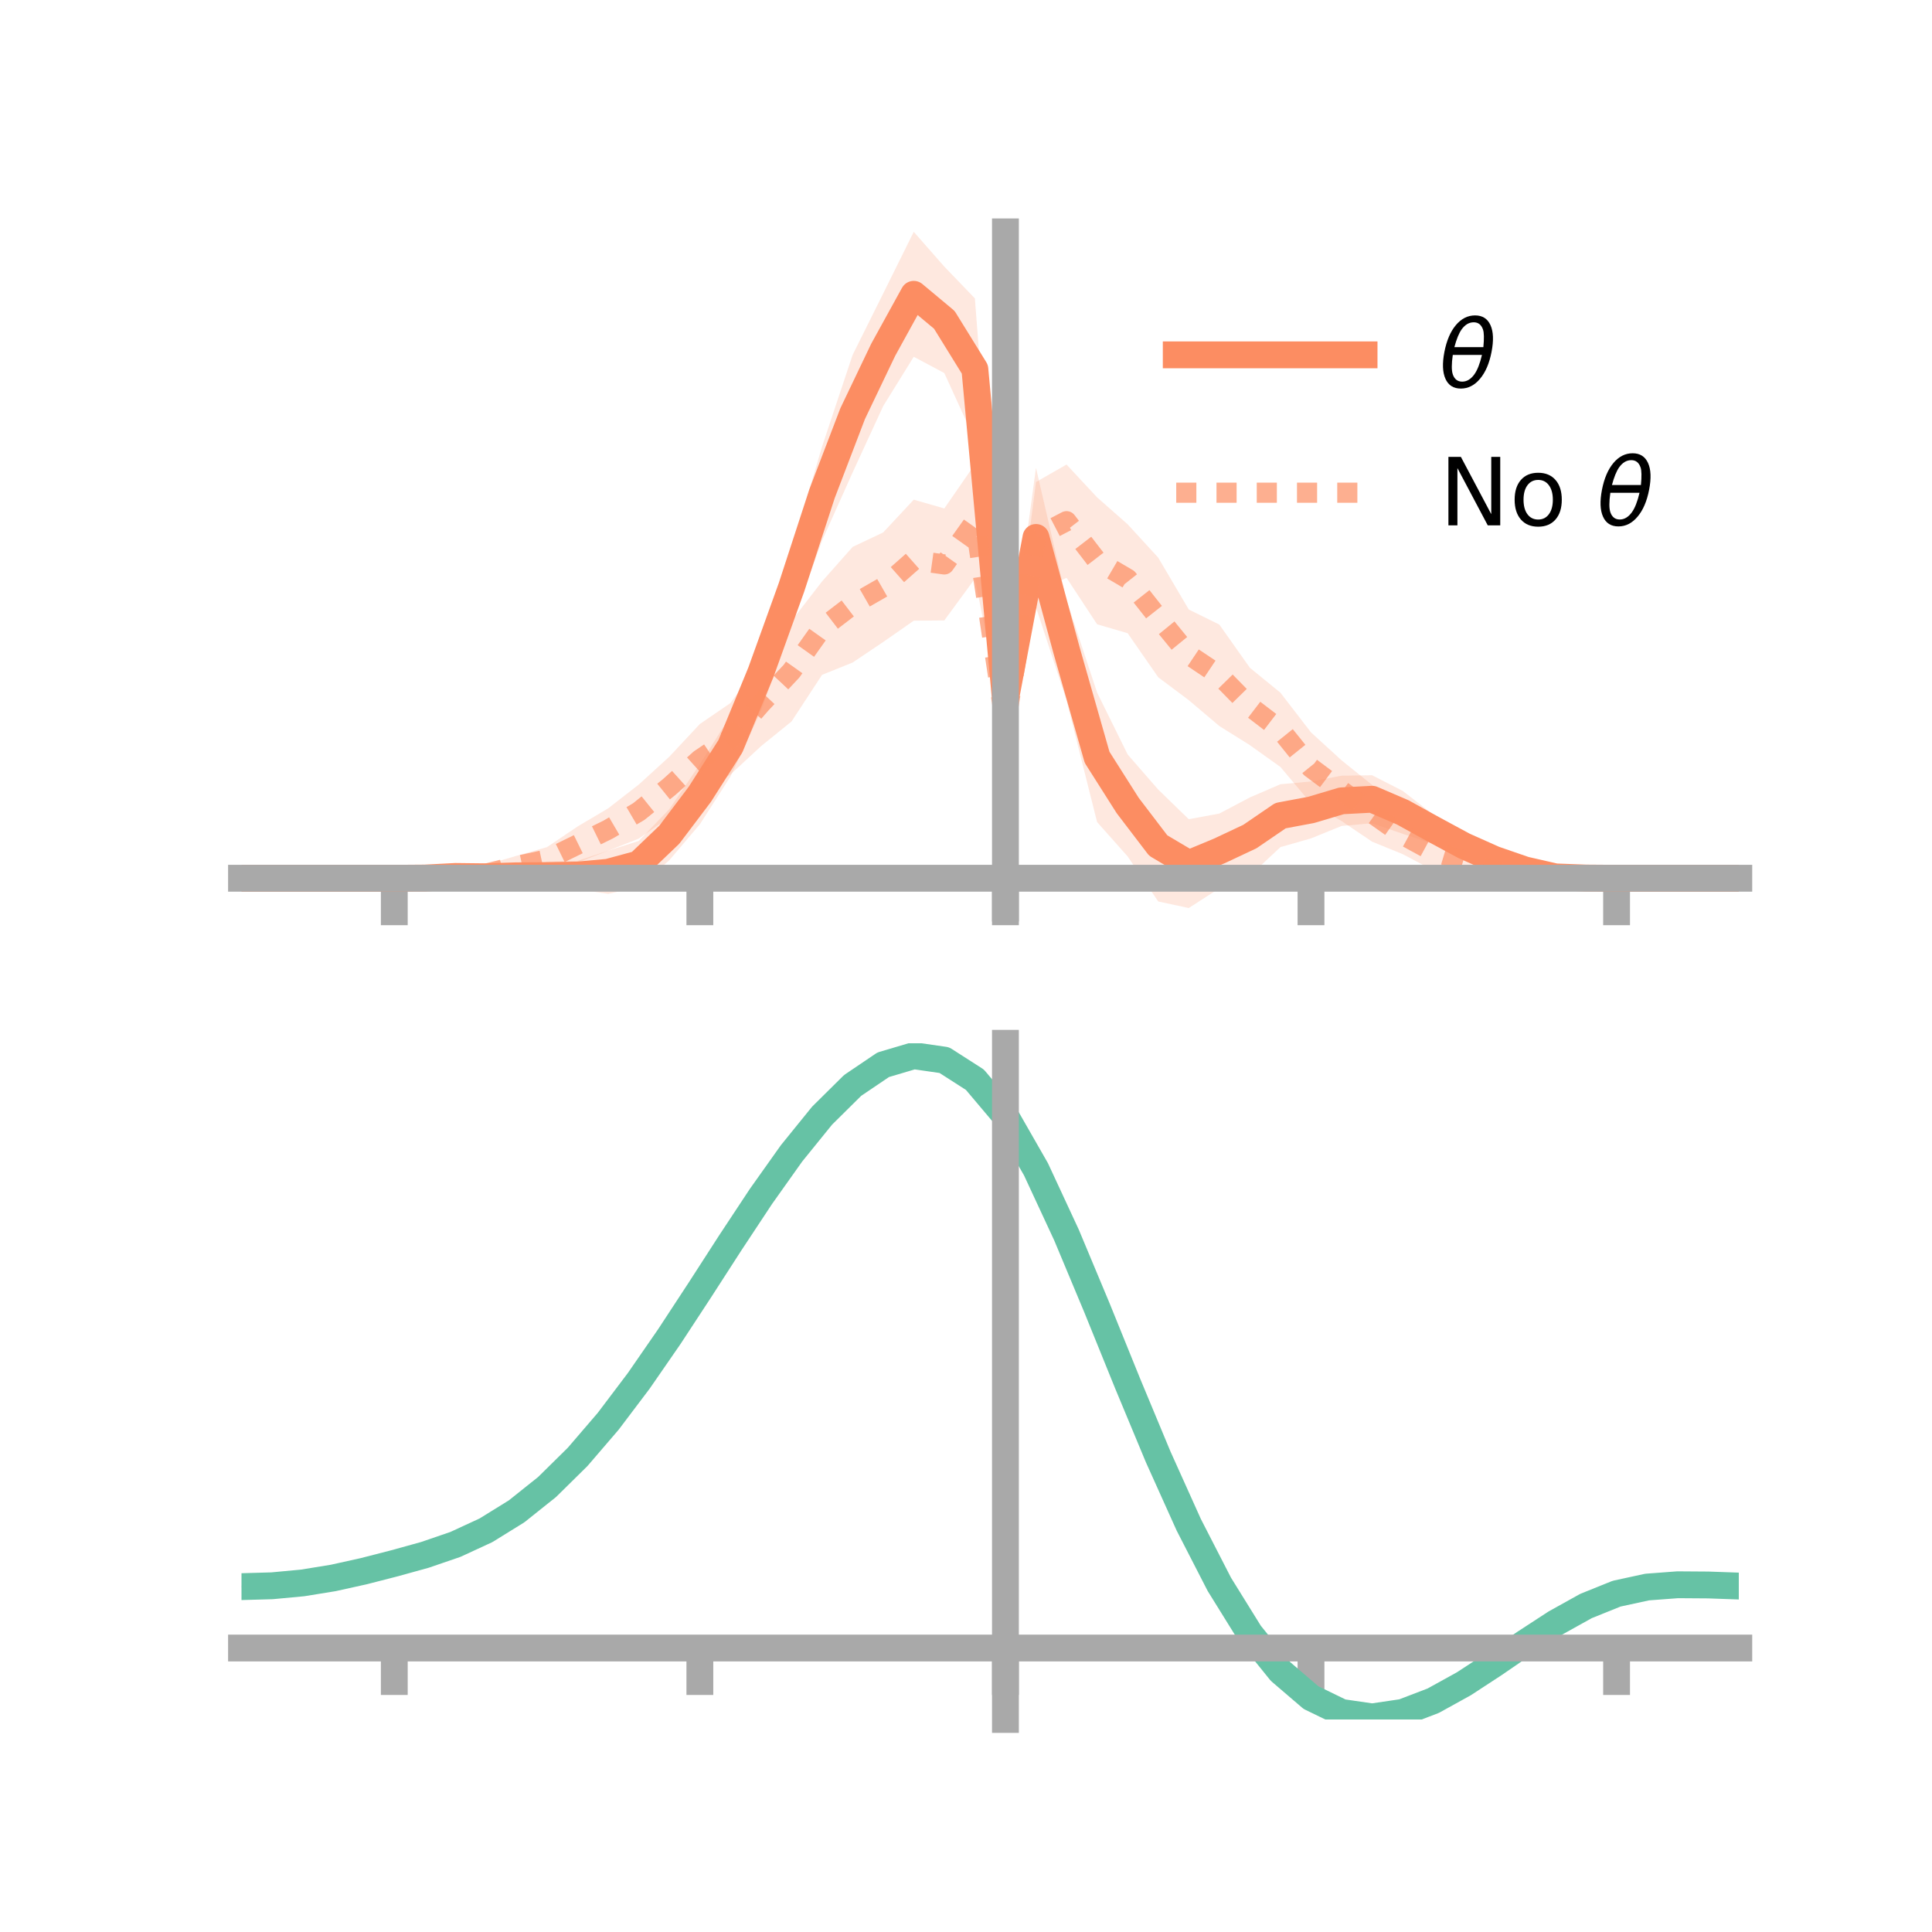 <?xml version="1.0" encoding="utf-8" standalone="no"?>
<!DOCTYPE svg PUBLIC "-//W3C//DTD SVG 1.1//EN"
  "http://www.w3.org/Graphics/SVG/1.1/DTD/svg11.dtd">
<!-- Created with matplotlib (https://matplotlib.org/) -->
<svg height="144pt" version="1.1" viewBox="0 0 144 144" width="144pt" xmlns="http://www.w3.org/2000/svg" xmlns:xlink="http://www.w3.org/1999/xlink">
 <defs>
  <style type="text/css">*{stroke-linecap:butt;stroke-linejoin:round;}</style>
 </defs>
 <g id="figure_1">
  <g id="patch_1">
   <path d="M 0 144 
L 144 144 
L 144 0 
L 0 0 
z
" style="fill:none;"/>
  </g>
  <g id="axes_1">
   <g id="patch_2">
    <path d="M 18 67.68 
L 129.6 67.68 
L 129.6 17.28 
L 18 17.28 
z
" style="fill:none;"/>
   </g>
   <g id="PolyCollection_1">
    <path clip-path="url(#pfd350b5801)" d="M 18 65.46 
L 18 65.46 
L 20.278 65.46 
L 22.555 65.46 
L 24.833 65.46 
L 27.11 65.46 
L 29.388 65.46 
L 31.665 65.341 
L 33.943 65.009 
L 36.22 64.725 
L 38.498 64.501 
L 40.776 64.211 
L 43.053 64.159 
L 45.331 63.404 
L 47.608 62.68 
L 49.886 60.312 
L 52.163 56.965 
L 54.441 53.356 
L 56.718 47.191 
L 58.996 40.972 
L 61.273 33.285 
L 63.551 26.452 
L 65.829 21.875 
L 68.106 17.28 
L 70.384 19.871 
L 72.661 22.239 
L 74.939 51.691 
L 77.216 34.865 
L 79.494 44.726 
L 81.771 51.619 
L 84.049 56.234 
L 86.327 58.851 
L 88.604 61.059 
L 90.882 60.637 
L 93.159 59.436 
L 95.437 58.452 
L 97.714 58.247 
L 99.992 57.817 
L 102.269 57.782 
L 104.547 58.948 
L 106.824 60.713 
L 109.102 61.955 
L 111.38 63.269 
L 113.657 64.196 
L 115.935 65.033 
L 118.212 65.342 
L 120.49 65.46 
L 122.767 65.46 
L 125.045 65.46 
L 127.322 65.46 
L 129.6 65.46 
L 129.6 65.46 
L 129.6 65.46 
L 127.322 65.46 
L 125.045 65.46 
L 122.767 65.46 
L 120.49 65.46 
L 118.212 65.545 
L 115.935 65.685 
L 113.657 65.481 
L 111.38 64.837 
L 109.102 64.12 
L 106.824 62.899 
L 104.547 62.145 
L 102.269 61.359 
L 99.992 61.563 
L 97.714 62.489 
L 95.437 63.139 
L 93.159 65.268 
L 90.882 66.209 
L 88.604 67.68 
L 86.327 67.19 
L 84.049 63.834 
L 81.771 61.272 
L 79.494 52.208 
L 77.216 45.252 
L 74.939 52.573 
L 72.661 32.8 
L 70.384 27.805 
L 68.106 26.592 
L 65.829 30.265 
L 63.551 35.214 
L 61.273 40.292 
L 58.996 46.566 
L 56.718 53.002 
L 54.441 57.885 
L 52.163 61.437 
L 49.886 64.118 
L 47.608 66.111 
L 45.331 66.621 
L 43.053 66.282 
L 40.776 66.316 
L 38.498 66.053 
L 36.22 65.978 
L 33.943 65.642 
L 31.665 65.545 
L 29.388 65.46 
L 27.11 65.46 
L 24.833 65.46 
L 22.555 65.46 
L 20.278 65.46 
L 18 65.46 
z
" style="fill:#fc8d62;fill-opacity:0.2;"/>
   </g>
   <g id="PolyCollection_2">
    <path clip-path="url(#pfd350b5801)" d="M 18 65.46 
L 18 65.46 
L 20.278 65.46 
L 22.555 65.46 
L 24.833 65.46 
L 27.11 65.46 
L 29.388 65.46 
L 31.665 65.323 
L 33.943 65.038 
L 36.22 64.457 
L 38.498 63.788 
L 40.776 63.137 
L 43.053 61.599 
L 45.331 60.249 
L 47.608 58.478 
L 49.886 56.399 
L 52.163 53.963 
L 54.441 52.404 
L 56.718 49.291 
L 58.996 46.275 
L 61.273 43.335 
L 63.551 40.763 
L 65.829 39.684 
L 68.106 37.242 
L 70.384 37.898 
L 72.661 34.603 
L 74.939 53.62 
L 77.216 35.927 
L 79.494 34.625 
L 81.771 37.071 
L 84.049 39.078 
L 86.327 41.563 
L 88.604 45.429 
L 90.882 46.553 
L 93.159 49.772 
L 95.437 51.632 
L 97.714 54.588 
L 99.992 56.67 
L 102.269 58.502 
L 104.547 60.802 
L 106.824 62.078 
L 109.102 63.174 
L 111.38 64.215 
L 113.657 64.523 
L 115.935 65.184 
L 118.212 65.346 
L 120.49 65.46 
L 122.767 65.46 
L 125.045 65.46 
L 127.322 65.46 
L 129.6 65.46 
L 129.6 65.46 
L 129.6 65.46 
L 127.322 65.46 
L 125.045 65.46 
L 122.767 65.46 
L 120.49 65.46 
L 118.212 65.578 
L 115.935 65.668 
L 113.657 65.802 
L 111.38 65.668 
L 109.102 65.143 
L 106.824 64.864 
L 104.547 63.663 
L 102.269 62.735 
L 99.992 61.195 
L 97.714 59.874 
L 95.437 57.166 
L 93.159 55.54 
L 90.882 54.114 
L 88.604 52.186 
L 86.327 50.48 
L 84.049 47.196 
L 81.771 46.53 
L 79.494 43.067 
L 77.216 44.129 
L 74.939 54.459 
L 72.661 43.133 
L 70.384 46.243 
L 68.106 46.263 
L 65.829 47.85 
L 63.551 49.381 
L 61.273 50.298 
L 58.996 53.775 
L 56.718 55.619 
L 54.441 57.73 
L 52.163 59.247 
L 49.886 60.909 
L 47.608 62.508 
L 45.331 63.406 
L 43.053 64.293 
L 40.776 64.983 
L 38.498 65.312 
L 36.22 65.776 
L 33.943 65.526 
L 31.665 65.544 
L 29.388 65.46 
L 27.11 65.46 
L 24.833 65.46 
L 22.555 65.46 
L 20.278 65.46 
L 18 65.46 
z
" style="fill:#fc8d62;fill-opacity:0.2;"/>
   </g>
   <g id="matplotlib.axis_1">
    <g id="xtick_1">
     <g id="line2d_1">
      <defs>
       <path d="M 0 0 
L 0 3.5 
" id="m7c5d7977cf" style="stroke:#a9a9a9;stroke-width:2;"/>
      </defs>
      <g>
       <use style="fill:#a9a9a9;stroke:#a9a9a9;stroke-width:2;" x="29.388" xlink:href="#m7c5d7977cf" y="65.46"/>
      </g>
     </g>
    </g>
    <g id="xtick_2">
     <g id="line2d_2">
      <g>
       <use style="fill:#a9a9a9;stroke:#a9a9a9;stroke-width:2;" x="52.163" xlink:href="#m7c5d7977cf" y="65.46"/>
      </g>
     </g>
    </g>
    <g id="xtick_3">
     <g id="line2d_3">
      <g>
       <use style="fill:#a9a9a9;stroke:#a9a9a9;stroke-width:2;" x="74.939" xlink:href="#m7c5d7977cf" y="65.46"/>
      </g>
     </g>
    </g>
    <g id="xtick_4">
     <g id="line2d_4">
      <g>
       <use style="fill:#a9a9a9;stroke:#a9a9a9;stroke-width:2;" x="97.714" xlink:href="#m7c5d7977cf" y="65.46"/>
      </g>
     </g>
    </g>
    <g id="xtick_5">
     <g id="line2d_5">
      <g>
       <use style="fill:#a9a9a9;stroke:#a9a9a9;stroke-width:2;" x="120.49" xlink:href="#m7c5d7977cf" y="65.46"/>
      </g>
     </g>
    </g>
   </g>
   <g id="matplotlib.axis_2"/>
   <g id="line2d_6">
    <path clip-path="url(#pfd350b5801)" d="M 18 65.46 
L 20.278 65.46 
L 22.555 65.46 
L 24.833 65.46 
L 27.11 65.46 
L 29.388 65.46 
L 31.665 65.443 
L 33.943 65.325 
L 36.22 65.351 
L 38.498 65.277 
L 40.776 65.264 
L 43.053 65.221 
L 45.331 65.012 
L 47.608 64.395 
L 49.886 62.215 
L 52.163 59.201 
L 54.441 55.621 
L 56.718 50.097 
L 58.996 43.769 
L 61.273 36.788 
L 63.551 30.833 
L 65.829 26.07 
L 68.106 21.936 
L 70.384 23.838 
L 72.661 27.519 
L 74.939 52.132 
L 77.216 40.058 
L 79.494 48.467 
L 81.771 56.445 
L 84.049 60.034 
L 86.327 63.021 
L 88.604 64.37 
L 90.882 63.423 
L 93.159 62.352 
L 95.437 60.795 
L 97.714 60.368 
L 99.992 59.69 
L 102.269 59.57 
L 104.547 60.547 
L 106.824 61.806 
L 109.102 63.037 
L 111.38 64.053 
L 113.657 64.838 
L 115.935 65.359 
L 118.212 65.443 
L 120.49 65.46 
L 122.767 65.46 
L 125.045 65.46 
L 127.322 65.46 
L 129.6 65.46 
" style="fill:none;stroke:#fc8d62;stroke-linecap:square;stroke-width:2;"/>
   </g>
   <g id="line2d_7">
    <path clip-path="url(#pfd350b5801)" d="M 18 65.46 
L 20.278 65.46 
L 22.555 65.46 
L 24.833 65.46 
L 27.11 65.46 
L 29.388 65.46 
L 31.665 65.434 
L 33.943 65.282 
L 36.22 65.117 
L 38.498 64.55 
L 40.776 64.06 
L 43.053 62.946 
L 45.331 61.828 
L 47.608 60.493 
L 49.886 58.654 
L 52.163 56.605 
L 54.441 55.067 
L 56.718 52.455 
L 58.996 50.025 
L 61.273 46.817 
L 63.551 45.072 
L 65.829 43.767 
L 68.106 41.753 
L 70.384 42.07 
L 72.661 38.868 
L 74.939 54.04 
L 77.216 40.028 
L 79.494 38.846 
L 81.771 41.8 
L 84.049 43.137 
L 86.327 46.022 
L 88.604 48.808 
L 90.882 50.333 
L 93.159 52.656 
L 95.437 54.399 
L 97.714 57.231 
L 99.992 58.932 
L 102.269 60.619 
L 104.547 62.232 
L 106.824 63.471 
L 109.102 64.158 
L 111.38 64.941 
L 113.657 65.162 
L 115.935 65.426 
L 118.212 65.462 
L 120.49 65.46 
L 122.767 65.46 
L 125.045 65.46 
L 127.322 65.46 
L 129.6 65.46 
" style="fill:none;stroke:#fc8d62;stroke-dasharray:1.5,1.5;stroke-dashoffset:0;stroke-opacity:0.7;stroke-width:1.5;"/>
   </g>
   <g id="patch_3">
    <path d="M 74.939 67.68 
L 74.939 17.28 
" style="fill:none;stroke:#a9a9a9;stroke-linecap:square;stroke-linejoin:miter;stroke-width:2;"/>
   </g>
   <g id="patch_4">
    <path d="M 129.6 67.68 
L 129.6 17.28 
" style="fill:none;"/>
   </g>
   <g id="patch_5">
    <path d="M 18 65.46 
L 129.6 65.46 
" style="fill:none;stroke:#a9a9a9;stroke-linecap:square;stroke-linejoin:miter;stroke-width:2;"/>
   </g>
   <g id="patch_6">
    <path d="M 18 17.28 
L 129.6 17.28 
" style="fill:none;"/>
   </g>
   <g id="legend_1">
    <g id="line2d_8">
     <path d="M 87.67 26.449 
L 101.67 26.449 
" style="fill:none;stroke:#fc8d62;stroke-linecap:square;stroke-width:2;"/>
    </g>
    <g id="line2d_9"/>
    <g id="text_1">
     <!-- $\theta$ -->
     <g transform="translate(107.27 28.899)scale(0.07 -0.07)">
      <defs>
       <path d="M 45.516 34.672 
L 14.453 34.672 
Q 12.359 20.062 14.5 13.875 
Q 17.188 6.25 24.469 6.25 
Q 31.781 6.25 37.359 13.922 
Q 42.234 20.656 45.516 34.672 
z
M 47.016 42.969 
Q 48.344 56.844 46.625 61.719 
Q 43.953 69.438 36.766 69.438 
Q 29.297 69.438 23.828 61.812 
Q 19.531 55.672 16.156 42.969 
z
M 38.188 76.766 
Q 49.906 76.766 54.594 66.406 
Q 59.281 56.109 55.719 37.844 
Q 52.203 19.625 43.453 9.281 
Q 34.766 -1.125 23.047 -1.125 
Q 11.281 -1.125 6.641 9.281 
Q 2 19.625 5.516 37.844 
Q 9.078 56.109 17.719 66.406 
Q 26.422 76.766 38.188 76.766 
z
" id="DejaVuSans-Oblique-952"/>
      </defs>
      <use transform="translate(0 0.234)" xlink:href="#DejaVuSans-Oblique-952"/>
     </g>
    </g>
    <g id="line2d_10">
     <path d="M 87.67 36.724 
L 101.67 36.724 
" style="fill:none;stroke:#fc8d62;stroke-dasharray:1.5,1.5;stroke-dashoffset:0;stroke-opacity:0.7;stroke-width:1.5;"/>
    </g>
    <g id="line2d_11"/>
    <g id="text_2">
     <!-- No $\theta$ -->
     <g transform="translate(107.27 39.174)scale(0.07 -0.07)">
      <defs>
       <path d="M 9.812 72.906 
L 23.094 72.906 
L 55.422 11.922 
L 55.422 72.906 
L 64.984 72.906 
L 64.984 0 
L 51.703 0 
L 19.391 60.984 
L 19.391 0 
L 9.812 0 
z
" id="DejaVuSans-78"/>
       <path d="M 30.609 48.391 
Q 23.391 48.391 19.188 42.75 
Q 14.984 37.109 14.984 27.297 
Q 14.984 17.484 19.156 11.844 
Q 23.344 6.203 30.609 6.203 
Q 37.797 6.203 41.984 11.859 
Q 46.188 17.531 46.188 27.297 
Q 46.188 37.016 41.984 42.703 
Q 37.797 48.391 30.609 48.391 
z
M 30.609 56 
Q 42.328 56 49.016 48.375 
Q 55.719 40.766 55.719 27.297 
Q 55.719 13.875 49.016 6.219 
Q 42.328 -1.422 30.609 -1.422 
Q 18.844 -1.422 12.172 6.219 
Q 5.516 13.875 5.516 27.297 
Q 5.516 40.766 12.172 48.375 
Q 18.844 56 30.609 56 
z
" id="DejaVuSans-111"/>
       <path id="DejaVuSans-32"/>
      </defs>
      <use transform="translate(0 0.234)" xlink:href="#DejaVuSans-78"/>
      <use transform="translate(74.805 0.234)" xlink:href="#DejaVuSans-111"/>
      <use transform="translate(135.986 0.234)" xlink:href="#DejaVuSans-32"/>
      <use transform="translate(167.773 0.234)" xlink:href="#DejaVuSans-Oblique-952"/>
     </g>
    </g>
   </g>
  </g>
  <g id="axes_2">
   <g id="patch_7">
    <path d="M 18 128.16 
L 129.6 128.16 
L 129.6 77.76 
L 18 77.76 
z
" style="fill:none;"/>
   </g>
   <g id="PolyCollection_3">
    <path clip-path="url(#p2003257f26)" d="M 18 118.336 
L 18 118.182 
L 20.278 118.119 
L 22.555 117.9 
L 24.833 117.518 
L 27.11 116.998 
L 29.388 116.395 
L 31.665 115.749 
L 33.943 114.951 
L 36.22 113.881 
L 38.498 112.45 
L 40.776 110.603 
L 43.053 108.319 
L 45.331 105.614 
L 47.608 102.538 
L 49.886 99.17 
L 52.163 95.616 
L 54.441 92.005 
L 56.718 88.481 
L 58.996 85.201 
L 61.273 82.327 
L 63.551 80.023 
L 65.829 78.45 
L 68.106 77.76 
L 70.384 78.093 
L 72.661 79.578 
L 74.939 82.319 
L 77.216 86.356 
L 79.494 91.335 
L 81.771 96.862 
L 84.049 102.567 
L 86.327 108.124 
L 88.604 113.261 
L 90.882 117.767 
L 93.159 121.493 
L 95.437 124.354 
L 97.714 126.325 
L 99.992 127.44 
L 102.269 127.776 
L 104.547 127.446 
L 106.824 126.585 
L 109.102 125.341 
L 111.38 123.871 
L 113.657 122.327 
L 115.935 120.856 
L 118.212 119.597 
L 120.49 118.681 
L 122.767 118.188 
L 125.045 118.021 
L 127.322 118.044 
L 129.6 118.132 
L 129.6 118.299 
L 129.6 118.299 
L 127.322 118.227 
L 125.045 118.217 
L 122.767 118.392 
L 120.49 118.887 
L 118.212 119.806 
L 115.935 121.079 
L 113.657 122.577 
L 111.38 124.157 
L 109.102 125.663 
L 106.824 126.937 
L 104.547 127.818 
L 102.269 128.16 
L 99.992 127.833 
L 97.714 126.736 
L 95.437 124.805 
L 93.159 122.02 
L 90.882 118.405 
L 88.604 114.04 
L 86.327 109.064 
L 84.049 103.678 
L 81.771 98.145 
L 79.494 92.78 
L 77.216 87.947 
L 74.939 84.029 
L 72.661 81.373 
L 70.384 79.936 
L 68.106 79.611 
L 65.829 80.272 
L 63.551 81.778 
L 61.273 83.983 
L 58.996 86.732 
L 56.718 89.867 
L 54.441 93.234 
L 52.163 96.684 
L 49.886 100.081 
L 47.608 103.304 
L 45.331 106.255 
L 43.053 108.857 
L 40.776 111.062 
L 38.498 112.852 
L 36.22 114.239 
L 33.943 115.273 
L 31.665 116.038 
L 29.388 116.651 
L 27.11 117.219 
L 24.833 117.707 
L 22.555 118.065 
L 20.278 118.271 
L 18 118.336 
z
" style="fill:#66c2a5;fill-opacity:0.2;"/>
   </g>
   <g id="matplotlib.axis_3">
    <g id="xtick_6">
     <g id="line2d_12">
      <g>
       <use style="fill:#a9a9a9;stroke:#a9a9a9;stroke-width:2;" x="29.388" xlink:href="#m7c5d7977cf" y="122.834"/>
      </g>
     </g>
    </g>
    <g id="xtick_7">
     <g id="line2d_13">
      <g>
       <use style="fill:#a9a9a9;stroke:#a9a9a9;stroke-width:2;" x="52.163" xlink:href="#m7c5d7977cf" y="122.834"/>
      </g>
     </g>
    </g>
    <g id="xtick_8">
     <g id="line2d_14">
      <g>
       <use style="fill:#a9a9a9;stroke:#a9a9a9;stroke-width:2;" x="74.939" xlink:href="#m7c5d7977cf" y="122.834"/>
      </g>
     </g>
    </g>
    <g id="xtick_9">
     <g id="line2d_15">
      <g>
       <use style="fill:#a9a9a9;stroke:#a9a9a9;stroke-width:2;" x="97.714" xlink:href="#m7c5d7977cf" y="122.834"/>
      </g>
     </g>
    </g>
    <g id="xtick_10">
     <g id="line2d_16">
      <g>
       <use style="fill:#a9a9a9;stroke:#a9a9a9;stroke-width:2;" x="120.49" xlink:href="#m7c5d7977cf" y="122.834"/>
      </g>
     </g>
    </g>
   </g>
   <g id="matplotlib.axis_4"/>
   <g id="line2d_17">
    <path clip-path="url(#p2003257f26)" d="M 18 118.259 
L 20.278 118.195 
L 22.555 117.982 
L 24.833 117.612 
L 27.11 117.108 
L 29.388 116.523 
L 31.665 115.893 
L 33.943 115.112 
L 36.22 114.06 
L 38.498 112.651 
L 40.776 110.833 
L 43.053 108.588 
L 45.331 105.935 
L 47.608 102.921 
L 49.886 99.625 
L 52.163 96.15 
L 54.441 92.619 
L 56.718 89.174 
L 58.996 85.966 
L 61.273 83.155 
L 63.551 80.901 
L 65.829 79.361 
L 68.106 78.686 
L 70.384 79.015 
L 72.661 80.475 
L 74.939 83.174 
L 77.216 87.151 
L 79.494 92.057 
L 81.771 97.503 
L 84.049 103.123 
L 86.327 108.594 
L 88.604 113.651 
L 90.882 118.086 
L 93.159 121.756 
L 95.437 124.579 
L 97.714 126.53 
L 99.992 127.636 
L 102.269 127.968 
L 104.547 127.632 
L 106.824 126.761 
L 109.102 125.502 
L 111.38 124.014 
L 113.657 122.452 
L 115.935 120.968 
L 118.212 119.702 
L 120.49 118.784 
L 122.767 118.29 
L 125.045 118.119 
L 127.322 118.135 
L 129.6 118.215 
" style="fill:none;stroke:#66c2a5;stroke-linecap:square;stroke-width:2;"/>
   </g>
   <g id="patch_8">
    <path d="M 74.939 128.16 
L 74.939 77.76 
" style="fill:none;stroke:#a9a9a9;stroke-linecap:square;stroke-linejoin:miter;stroke-width:2;"/>
   </g>
   <g id="patch_9">
    <path d="M 129.6 128.16 
L 129.6 77.76 
" style="fill:none;"/>
   </g>
   <g id="patch_10">
    <path d="M 18 122.834 
L 129.6 122.834 
" style="fill:none;stroke:#a9a9a9;stroke-linecap:square;stroke-linejoin:miter;stroke-width:2;"/>
   </g>
   <g id="patch_11">
    <path d="M 18 77.76 
L 129.6 77.76 
" style="fill:none;"/>
   </g>
  </g>
 </g>
 <defs>
  <clipPath id="pfd350b5801">
   <rect height="50.4" width="111.6" x="18" y="17.28"/>
  </clipPath>
  <clipPath id="p2003257f26">
   <rect height="50.4" width="111.6" x="18" y="77.76"/>
  </clipPath>
 </defs>
</svg>
